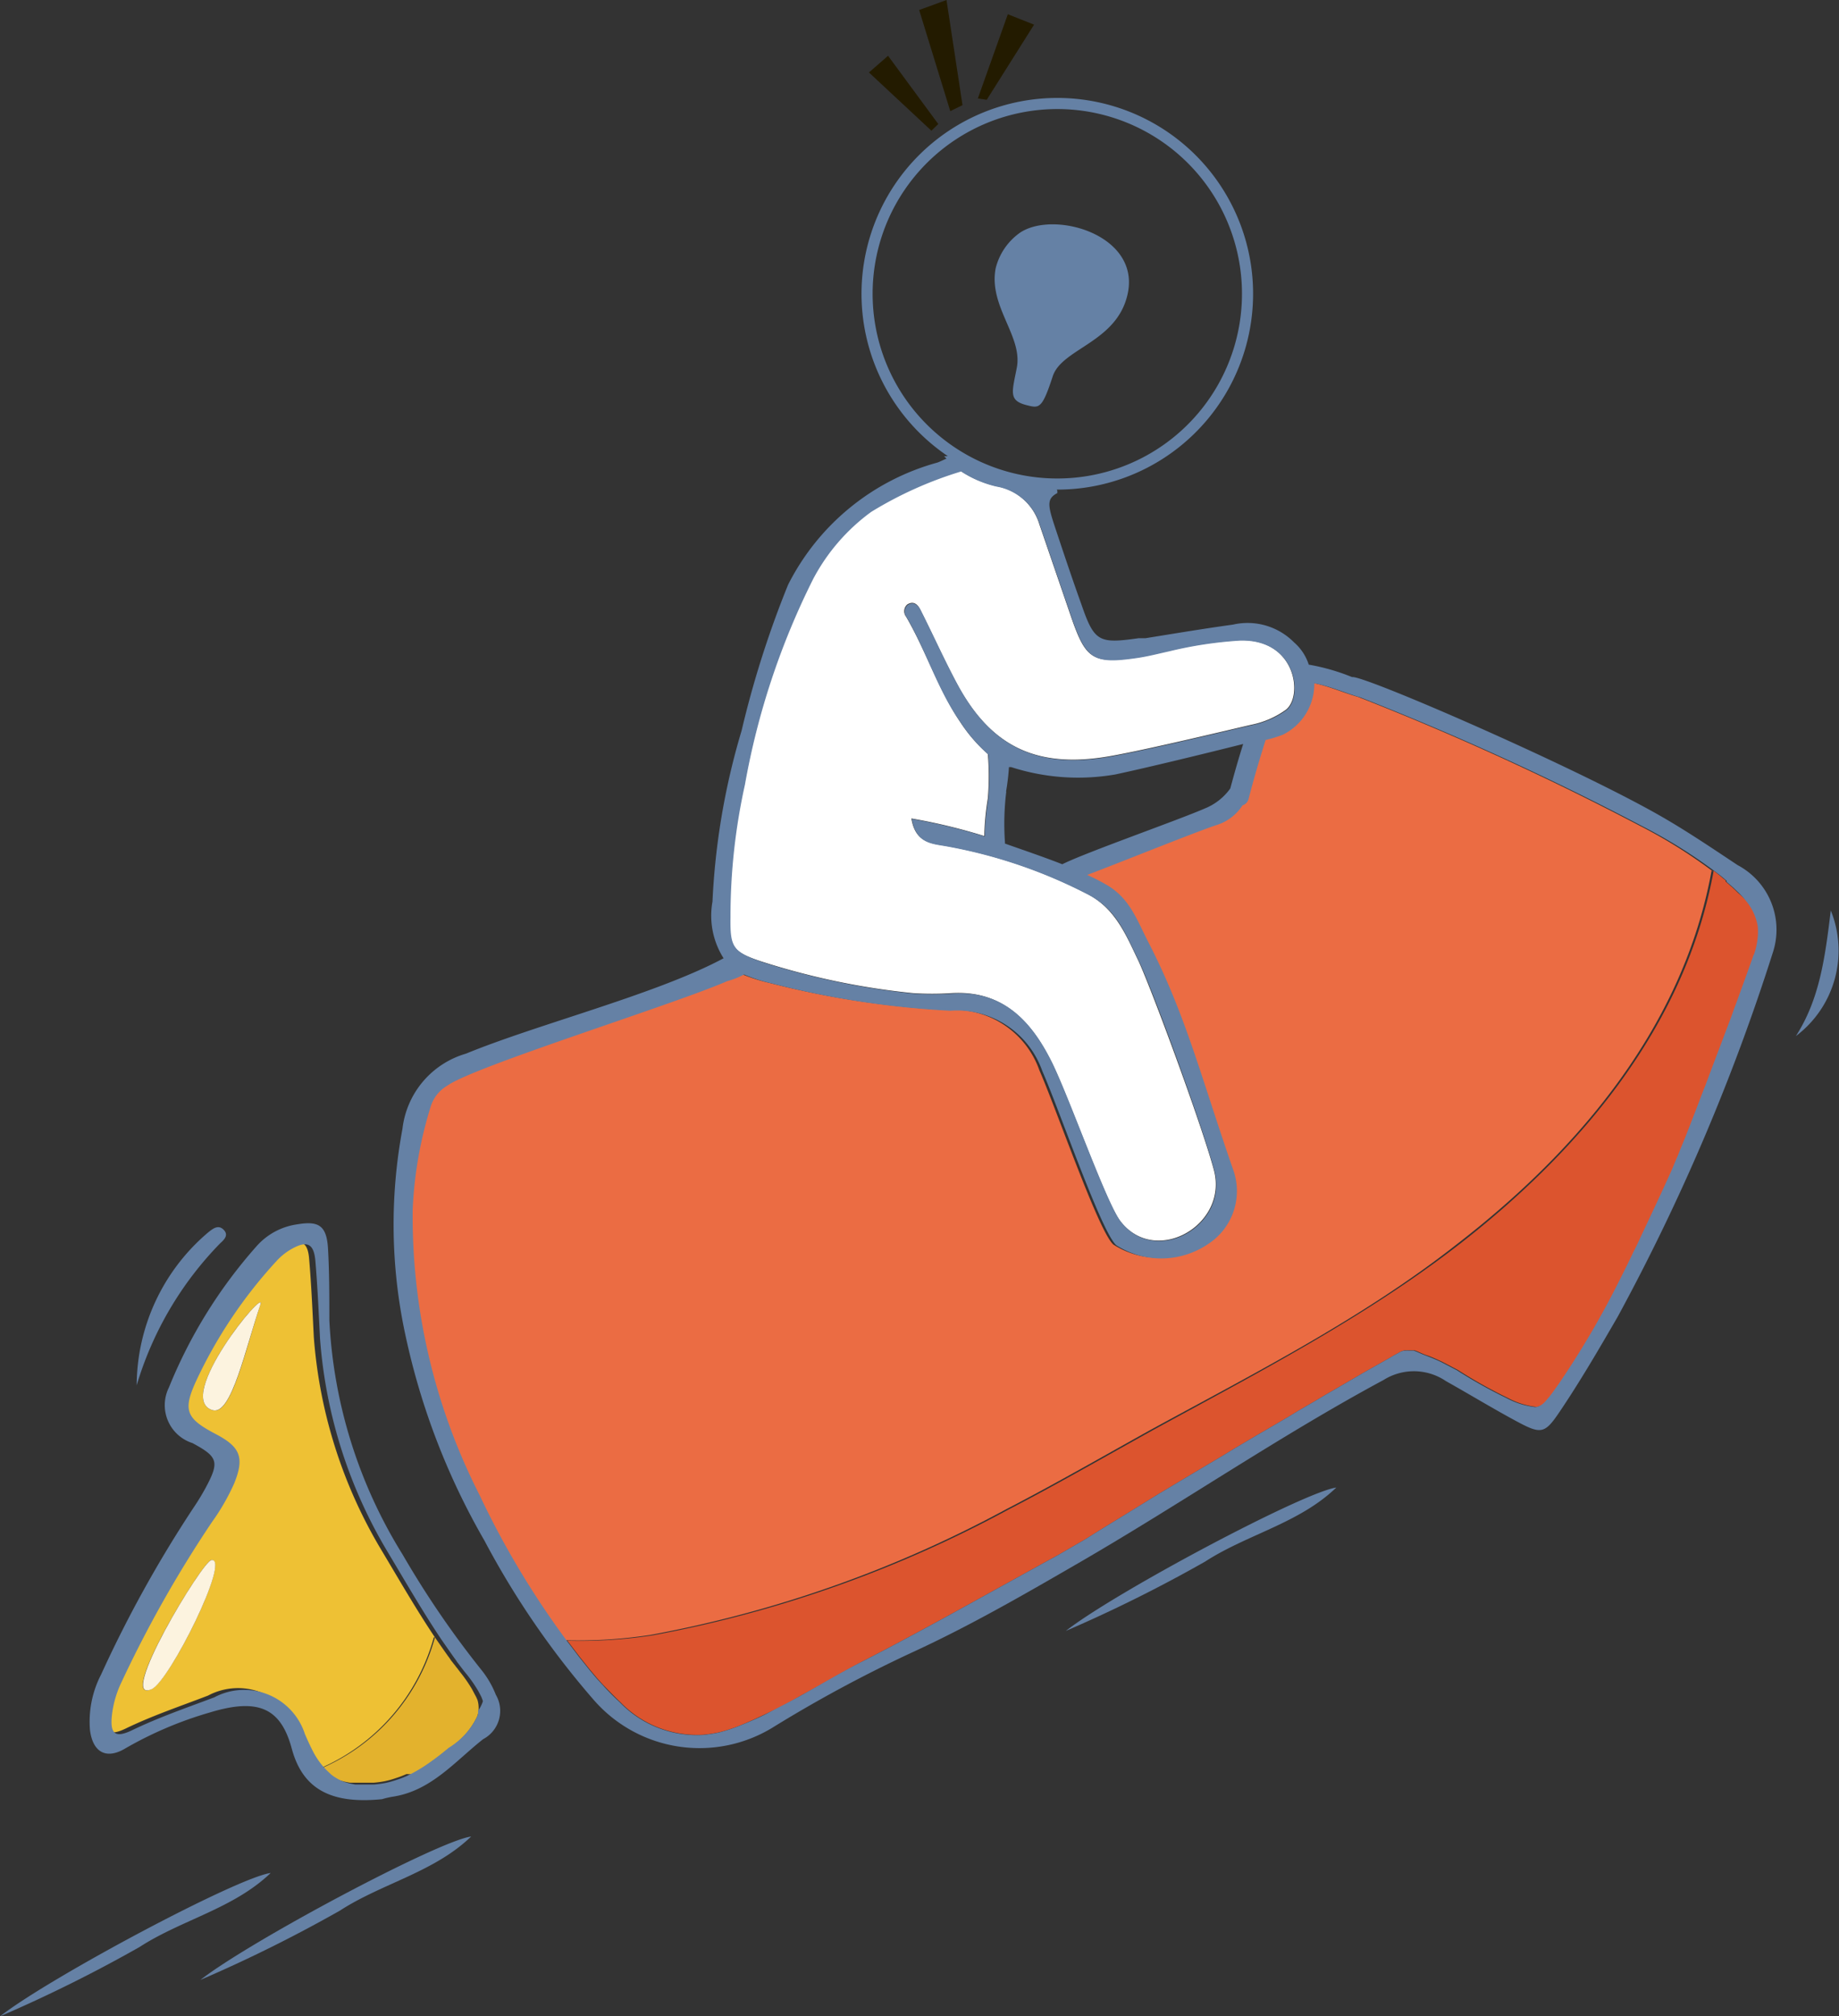 <svg xmlns="http://www.w3.org/2000/svg" viewBox="0 0 82.75 90.71"><rect x="0" y="0" width="82.75" height="90.71" fill="#333333" stroke="none"/><defs><style>.cls-1{fill:#eb6c43;}.cls-2{fill:#eec134;}.cls-3{fill:#dc542e;}.cls-4{fill:#e3b22d;}.cls-5{fill:#fff;}.cls-6{fill:#fcf3df;}.cls-7{fill:#6581a5;}.cls-8{fill:none;stroke:#6581a5;stroke-miterlimit:10;stroke-width:0.5px;}.cls-9{fill:#231b00;}</style></defs><g id="圖層_1" data-name="圖層 1"><path class="cls-1" d="M169,166.4l-.43.25Z" transform="translate(-108.48 -104.18)"/><path class="cls-1" d="M170.47,165.56l-.32.18Z" transform="translate(-108.48 -104.18)"/><path class="cls-1" d="M168.58,166.65l-.45.26Z" transform="translate(-108.48 -104.18)"/><path class="cls-1" d="M171.37,165.05l-.17.09Z" transform="translate(-108.48 -104.18)"/><path class="cls-1" d="M171,165.26l-.53.3Z" transform="translate(-108.48 -104.18)"/><path class="cls-1" d="M165.09,168.7l-1.08.64Z" transform="translate(-108.48 -104.18)"/><path class="cls-1" d="M167.66,167.19l-.74.43Z" transform="translate(-108.48 -104.18)"/><path class="cls-1" d="M166.41,167.93l-1.06.62Z" transform="translate(-108.48 -104.18)"/><path class="cls-1" d="M185.22,153c-.1.24-.19.48-.28.72C185,153.51,185.12,153.27,185.22,153Z" transform="translate(-108.48 -104.18)"/><path class="cls-1" d="M163.47,169.67l-.54.32Z" transform="translate(-108.48 -104.18)"/><path class="cls-1" d="M178.34,166.84l-.13.17Z" transform="translate(-108.48 -104.18)"/><path class="cls-1" d="M186.34,150.06l-.56,1.48Z" transform="translate(-108.48 -104.18)"/><path class="cls-1" d="M186.6,149.36c-.09.22-.17.46-.26.7C186.43,149.82,186.51,149.58,186.6,149.36Z" transform="translate(-108.48 -104.18)"/><path class="cls-1" d="M178.09,167.15a1.33,1.33,0,0,1-.16.17A1.33,1.33,0,0,0,178.09,167.15Z" transform="translate(-108.48 -104.18)"/><path class="cls-1" d="M172.1,164.94l-.14,0Z" transform="translate(-108.48 -104.18)"/><path class="cls-1" d="M177.78,167.42a.46.46,0,0,1-.22.06A.46.46,0,0,0,177.78,167.42Z" transform="translate(-108.48 -104.18)"/><path class="cls-1" d="M177.93,167.32a.65.65,0,0,1-.15.1A.65.65,0,0,0,177.93,167.32Z" transform="translate(-108.48 -104.18)"/><path class="cls-1" d="M170.15,165.74l-.35.2Z" transform="translate(-108.48 -104.18)"/><path class="cls-1" d="M157.32,173.41l.62-.39.52-.32-.52.32Z" transform="translate(-108.48 -104.18)"/><path class="cls-1" d="M144.46,180.43c1-.53,1.91-1.09,2.88-1.59l1-.52-1,.52C146.37,179.34,145.42,179.9,144.46,180.43Z" transform="translate(-108.48 -104.18)"/><path class="cls-1" d="M136.3,180.74c-.24-.22-.48-.46-.7-.7.22.24.46.48.7.7a4.8,4.8,0,0,0,3.74,1.47A4.8,4.8,0,0,1,136.3,180.74Z" transform="translate(-108.48 -104.18)"/><path class="cls-1" d="M137.75,177.73a54.29,54.29,0,0,0,16-5.65c2.22-1.15,4.37-2.39,6.55-3.6,4.69-2.56,9.5-5,13.74-8.33,5.49-4.24,10.19-9.81,11.46-16.82l.29.23a22.71,22.71,0,0,0-3.52-2.23,125.7,125.7,0,0,0-12.69-5.8c-.7-.2-1.37-.51-2.09-.64a2.54,2.54,0,0,1-1.41,2.31,5.51,5.51,0,0,1-.78.24c-.28.88-.54,1.77-.77,2.66a.4.4,0,0,1-.27.28,2.15,2.15,0,0,1-1.21.9c-1.11.38-4.47,1.74-5.78,2.23a9,9,0,0,1,.88.45c1,.6,1.34,1.54,1.89,2.61,1.68,3.27,2.39,6.16,3.82,10.26a2.84,2.84,0,0,1-1.14,3.28,3.75,3.75,0,0,1-4.14.06c-.67-.59-2.55-6.06-3.33-7.84a4.07,4.07,0,0,0-4.14-2.71,40.4,40.4,0,0,1-8-1.22,7.45,7.45,0,0,1-1.28-.41,3.65,3.65,0,0,1-.76.3c-2.43,1.06-11.4,3.84-12.59,4.7a1.65,1.65,0,0,0-.74.91,18.22,18.22,0,0,0-.82,4.65,27.61,27.61,0,0,0,3,12.84,39,39,0,0,0,3.94,6.58A21.49,21.49,0,0,0,137.75,177.73Z" transform="translate(-108.48 -104.18)"/><path class="cls-1" d="M162.93,170l-.79.47Z" transform="translate(-108.48 -104.18)"/><path class="cls-1" d="M187.56,146.36a2.33,2.33,0,0,0,0-.53A2.33,2.33,0,0,1,187.56,146.36Z" transform="translate(-108.48 -104.18)"/><path class="cls-1" d="M187.1,144.82a4.3,4.3,0,0,0-.41-.47l-.27-.26.27.26A4.3,4.3,0,0,1,187.1,144.82Z" transform="translate(-108.48 -104.18)"/><path class="cls-1" d="M178.09,167.15l.12-.14Z" transform="translate(-108.48 -104.18)"/><path class="cls-1" d="M171.74,164.9a.75.75,0,0,1,.15,0A.75.75,0,0,0,171.74,164.9Z" transform="translate(-108.48 -104.18)"/><path class="cls-1" d="M186.72,149c.28-.77.52-1.43.68-1.89a3.21,3.21,0,0,0,.16-.77,3.21,3.21,0,0,1-.16.77C187.24,147.59,187,148.25,186.72,149Z" transform="translate(-108.48 -104.18)"/><path class="cls-1" d="M134.94,179.29l-.48-.6Z" transform="translate(-108.48 -104.18)"/><path class="cls-1" d="M159.26,172.21l-.8.49Z" transform="translate(-108.48 -104.18)"/><path class="cls-1" d="M144.46,180.43c-.47.27-1,.53-1.45.77C143.5,181,144,180.7,144.46,180.43Z" transform="translate(-108.48 -104.18)"/><path class="cls-1" d="M160.62,171.37l-1.15.71Z" transform="translate(-108.48 -104.18)"/><path class="cls-1" d="M186.13,143.84l.23.2Z" transform="translate(-108.48 -104.18)"/><path class="cls-1" d="M185.83,143.58l.25.21Z" transform="translate(-108.48 -104.18)"/><path class="cls-1" d="M134.37,178.57l-.45-.59Z" transform="translate(-108.48 -104.18)"/><path class="cls-2" d="M123.13,183.91l-.19-.18Z" transform="translate(-108.48 -104.18)"/><path class="cls-2" d="M123.33,184.05a1.33,1.33,0,0,1-.19-.14A1.33,1.33,0,0,0,123.33,184.05Z" transform="translate(-108.48 -104.18)"/><path class="cls-2" d="M128.37,178.3l.26.37Z" transform="translate(-108.48 -104.18)"/><path class="cls-2" d="M123.8,184.29a2,2,0,0,1-.44-.22A2,2,0,0,0,123.8,184.29Z" transform="translate(-108.48 -104.18)"/><path class="cls-2" d="M128.77,178.87c.14.18.27.36.42.54C129,179.23,128.91,179.05,128.77,178.87Z" transform="translate(-108.48 -104.18)"/><path class="cls-2" d="M125,184.48h0Z" transform="translate(-108.48 -104.18)"/><path class="cls-2" d="M124.05,184.37l-.21-.06Z" transform="translate(-108.48 -104.18)"/><path class="cls-2" d="M124.6,184.46l-.21,0Z" transform="translate(-108.48 -104.18)"/><path class="cls-2" d="M124.34,184.43l-.26-.05Z" transform="translate(-108.48 -104.18)"/><path class="cls-2" d="M128.05,177.84c-.83-1.24-1.58-2.54-2.35-3.83a21.82,21.82,0,0,1-3.1-9.69c-.06-1.17-.11-2.34-.21-3.51-.06-.75-.35-.9-1-.56a2.76,2.76,0,0,0-.72.55,21.15,21.15,0,0,0-3.66,5.46c-.59,1.3-.42,1.66.89,2.35,1.11.58,1.31,1,.84,2.22a9.85,9.85,0,0,1-1,1.74,53.68,53.68,0,0,0-4.07,7.2,4.64,4.64,0,0,0-.43,1.46c-.09.87.13,1.08.9.71,1.2-.58,2.45-1,3.7-1.48a2.87,2.87,0,0,1,4.08,1.65c.12.28.25.56.39.83a3.44,3.44,0,0,0,.58.79,9,9,0,0,0,5.11-5.89Zm-12.75,2.33c-1.63.72,2.3-5.77,2.69-5.81C118.87,174.27,116.11,179.81,115.3,180.17Zm4.9-17.3c-.68,2-1.3,5-2.15,4.75C116.28,167.11,120.49,162,120.2,162.87Z" transform="translate(-108.48 -104.18)"/><path class="cls-3" d="M186.69,144.35l-.27-.26-.06-.05-.23-.2,0-.05-.25-.21,0,0-.29-.23c-1.27,7-6,12.58-11.46,16.82-4.24,3.28-9.05,5.77-13.74,8.33-2.18,1.21-4.33,2.45-6.55,3.6a54.29,54.29,0,0,1-16,5.65,21.49,21.49,0,0,1-3.83.24h0l.45.59.09.12.48.6h0l.32.38c.11.12.22.25.34.37s.46.48.7.7a4.8,4.8,0,0,0,3.74,1.47,6.29,6.29,0,0,0,.72-.11c.24-.06.49-.14.74-.23.52-.2,1-.43,1.51-.67s1-.5,1.45-.77c1-.53,1.91-1.09,2.88-1.59l1-.52c1-.53,2-1.07,3-1.62l4-2.21.64-.35,1.26-.73.62-.39.52-.32.8-.49.21-.13,1.15-.71,1.52-.91.79-.47.54-.32.54-.33,1.08-.64.26-.15,1.06-.62.51-.31.74-.43.47-.28.45-.26.43-.25.79-.46.35-.2.32-.18.53-.3.2-.12.17-.09.12-.07a1.15,1.15,0,0,1,.17-.06l.08,0a.75.75,0,0,1,.15,0H172l.14,0c.18.06.35.16.54.22s.48.19.71.3l.46.24.23.12a21.55,21.55,0,0,0,2.25,1.26,3.54,3.54,0,0,0,1.27.4.46.46,0,0,0,.22-.06.65.65,0,0,0,.15-.1,1.33,1.33,0,0,0,.16-.17l.12-.14.13-.17.3-.42a39.7,39.7,0,0,0,2.75-4.7c.21-.41.41-.82.61-1.24.11-.21.21-.42.3-.62.5-1,1-2.07,1.42-3.06l.2-.48c.06-.13.12-.28.18-.44l.22-.53c.18-.47.4-1,.62-1.6.09-.24.18-.48.28-.72.18-.49.37-1,.56-1.49l.56-1.48c.09-.24.17-.48.26-.7l.12-.34c.28-.77.52-1.43.68-1.89a3.21,3.21,0,0,0,.16-.77,2.33,2.33,0,0,0,0-.53,2.42,2.42,0,0,0-.43-1A4.3,4.3,0,0,0,186.69,144.35Z" transform="translate(-108.48 -104.18)"/><path class="cls-4" d="M129.85,180.42l-.12-.23a6.21,6.21,0,0,0-.54-.78h0c-.15-.18-.28-.36-.42-.54a2.43,2.43,0,0,0-.14-.2l-.26-.37-.32-.46a9,9,0,0,1-5.11,5.89h0l.19.18h0a1.33,1.33,0,0,0,.19.14l0,0a2,2,0,0,0,.44.22l0,0,.21.06h0l.26.05h0l.21,0H125l.28,0a4.34,4.34,0,0,0,.52-.07,4.1,4.1,0,0,0,.5-.14,4.52,4.52,0,0,0,.47-.18L127,184a7,7,0,0,0,.65-.39,12.55,12.55,0,0,0,1-.76,3.38,3.38,0,0,0,1.32-1.49,1.27,1.27,0,0,0,0-.69A1.8,1.8,0,0,0,129.85,180.42Z" transform="translate(-108.48 -104.18)"/><path class="cls-5" d="M142.7,147.42a33,33,0,0,0,6.88,1.44,13.46,13.46,0,0,0,1.68,0c2.28-.15,3.57,1.2,4.49,3,.77,1.5,2.47,6.37,3.13,7.24,1.58,2.08,4.89.19,4.22-2.29-.56-2.09-2.89-8.36-3.42-9.46s-1-2.26-2.21-2.92a22.48,22.48,0,0,0-6.45-2.2c-.63-.11-1.35-.13-1.53-1.23a25.75,25.75,0,0,1,3.28.79,11.93,11.93,0,0,1,.16-1.69,12,12,0,0,0,0-2,7,7,0,0,1-1.23-1.42c-1-1.47-1.55-3.22-2.45-4.76a.4.4,0,0,1,.06-.55c.28-.17.48,0,.6.28.55,1.09,1.05,2.21,1.63,3.29,1.47,2.73,3.45,3.77,6.56,3.31,1.45-.21,5.91-1.29,6.71-1.47a4,4,0,0,0,1.53-.67c.78-.6.47-3.2-2.08-3.13a18.1,18.1,0,0,0-3.18.48c-.5.11-1,.24-1.5.31-1.93.27-2.24.07-2.89-1.8l-1.44-4.2a2.47,2.47,0,0,0-1.95-1.72,4.93,4.93,0,0,1-1.59-.68,17.3,17.3,0,0,0-4.05,1.82,8.85,8.85,0,0,0-2.6,3,33.82,33.82,0,0,0-3.08,9.27,27.44,27.44,0,0,0-.68,5.93C141.31,146.78,141.44,147,142.7,147.42Z" transform="translate(-108.48 -104.18)"/><path class="cls-6" d="M118.05,167.62c.85.24,1.47-2.79,2.15-4.75C120.49,162,116.28,167.11,118.05,167.62Z" transform="translate(-108.48 -104.18)"/><path class="cls-6" d="M118,174.36c-.39,0-4.32,6.53-2.69,5.81C116.11,179.81,118.87,174.27,118,174.36Z" transform="translate(-108.48 -104.18)"/><path class="cls-7" d="M130.13,179.29a42.12,42.12,0,0,1-3.53-5.17,22,22,0,0,1-3.3-10.55c0-1.07,0-2.14-.06-3.21s-.44-1.26-1.39-1.1a3,3,0,0,0-1.84,1,22,22,0,0,0-3.93,6.34,1.79,1.79,0,0,0,1.06,2.5c1.15.62,1.22.84.6,2a10.74,10.74,0,0,1-.56.92,55.15,55.15,0,0,0-4.15,7.49,4.6,4.6,0,0,0-.5,2.51c.13,1,.74,1.33,1.6.81a17.07,17.07,0,0,1,3.79-1.61c2.2-.67,3.2-.19,3.69,1.63s1.77,2.5,4.06,2.27a3.75,3.75,0,0,1,.47-.11c1.74-.26,2.81-1.59,4.08-2.59a1.44,1.44,0,0,0,.57-2A4.24,4.24,0,0,0,130.13,179.29Zm-.14,1.84a1.48,1.48,0,0,1,0,.19,3.38,3.38,0,0,1-1.32,1.49,12.55,12.55,0,0,1-1,.76,7,7,0,0,1-.65.39l-.22.11a4.52,4.52,0,0,1-.47.18,4.1,4.1,0,0,1-.5.14,4.34,4.34,0,0,1-.52.07l-.28,0h-.36l-.21,0h0l-.26-.05h0l-.21-.06,0,0a2,2,0,0,1-.44-.22l0,0a1.33,1.33,0,0,1-.19-.14h0l-.19-.18h0a3.44,3.44,0,0,1-.58-.79c-.14-.27-.27-.55-.39-.83a2.87,2.87,0,0,0-4.08-1.65c-1.25.47-2.5.9-3.7,1.48-.77.37-1,.16-.9-.71a4.64,4.64,0,0,1,.43-1.46,53.68,53.68,0,0,1,4.07-7.2,9.85,9.85,0,0,0,1-1.74c.47-1.17.27-1.64-.84-2.22-1.31-.69-1.48-1.05-.89-2.35a21.15,21.15,0,0,1,3.66-5.46,2.76,2.76,0,0,1,.72-.55c.64-.34.93-.19,1,.56.1,1.17.15,2.34.21,3.51a21.82,21.82,0,0,0,3.1,9.69c.77,1.29,1.52,2.59,2.35,3.83l.32.46.26.37a2.43,2.43,0,0,1,.14.2c.14.18.27.36.42.54h0a6.21,6.21,0,0,1,.54.78l.12.23a1.8,1.8,0,0,1,.08.21A1.49,1.49,0,0,1,130,181.13Z" transform="translate(-108.48 -104.18)"/><path class="cls-7" d="M186.67,143.1c-1.19-.79-2.37-1.59-3.61-2.29-4-2.26-13.28-6.28-13.74-6.17a9.45,9.45,0,0,0-1.95-.56,2.22,2.22,0,0,0-.66-1,2.94,2.94,0,0,0-2.75-.8c-1.31.18-2.62.4-3.93.61v0l-.31,0c-1.8.26-2,.16-2.58-1.52-.4-1.11-.77-2.22-1.14-3.33s-.45-1.41.06-1.68a.26.26,0,0,1,0-.09s-.06-.15-.1-.28c-.42-.1-.83-.23-1.26-.29l.67.09a9,9,0,0,1-3.36-1l-.24-.14-.81.06.11.1c-.14.06-.27.13-.41.18a10.69,10.69,0,0,0-6.72,5.5,44.66,44.66,0,0,0-2.09,6.56,31.84,31.84,0,0,0-1.31,7.69,3.57,3.57,0,0,0,.5,2.55l-.25.13c-3.05,1.56-8.18,2.86-11.34,4.16a4,4,0,0,0-2.86,3.38,23.5,23.5,0,0,0,.13,9.27,31.73,31.73,0,0,0,3.56,9.26,38,38,0,0,0,4.93,7.18,6.31,6.31,0,0,0,8,1.25,60.2,60.2,0,0,1,6.33-3.41c2.61-1.2,5.08-2.63,7.55-4.06,4.59-2.66,9-5.69,13.65-8.19a2.56,2.56,0,0,1,2.8.05c1.07.6,2.12,1.24,3.2,1.82s1.25.55,1.9-.41c.94-1.39,1.79-2.85,2.63-4.3a93.81,93.81,0,0,0,7-16.44A3.29,3.29,0,0,0,186.67,143.1ZM142,139.48a33.82,33.82,0,0,1,3.08-9.27,8.85,8.85,0,0,1,2.6-3,17.3,17.3,0,0,1,4.05-1.82,4.93,4.93,0,0,0,1.59.68,2.47,2.47,0,0,1,1.95,1.72l1.44,4.2c.65,1.87,1,2.07,2.89,1.8.51-.07,1-.2,1.5-.31a18.1,18.1,0,0,1,3.18-.48c2.55-.07,2.86,2.53,2.08,3.13a4,4,0,0,1-1.53.67c-.8.18-5.26,1.26-6.71,1.47-3.11.46-5.09-.58-6.56-3.31-.58-1.08-1.08-2.2-1.63-3.29-.12-.25-.32-.45-.6-.28a.4.4,0,0,0-.06.55c.9,1.54,1.4,3.29,2.45,4.76a7,7,0,0,0,1.23,1.42,12,12,0,0,1,0,2,11.93,11.93,0,0,0-.16,1.69,25.75,25.75,0,0,0-3.28-.79c.18,1.1.9,1.12,1.53,1.23a22.48,22.48,0,0,1,6.45,2.2c1.23.66,1.61,1.69,2.21,2.91s2.86,7.38,3.42,9.47c.67,2.48-2.64,4.37-4.22,2.29-.66-.87-2.36-5.74-3.13-7.24-.92-1.82-2.21-3.17-4.49-3a13.46,13.46,0,0,1-1.68,0,33,33,0,0,1-6.88-1.44c-1.26-.45-1.39-.64-1.37-2A27.44,27.44,0,0,1,142,139.48Zm11.75.31a10.3,10.3,0,0,0,.13-1.1l.1,0a9.81,9.81,0,0,0,4.69.33c1.45-.31,4-.93,5.75-1.37-.21.66-.4,1.33-.58,2a2.6,2.6,0,0,1-1.12.89c-1.21.53-5.41,2-6.44,2.52-.87-.34-1.79-.65-2.58-.93v-.06A11.88,11.88,0,0,1,153.76,139.79Zm33.64,7.34c-.16.46-.4,1.12-.68,1.89l-.12.33c-.09.23-.17.47-.26.71l-.56,1.48c-.19.5-.38,1-.56,1.49-.1.24-.19.48-.28.72-.22.58-.44,1.13-.62,1.6l-.22.53c-.06.16-.12.31-.18.44l-.2.48c-.45,1-.92,2-1.42,3.06-.09.2-.19.41-.3.62-.2.42-.4.83-.61,1.24a39.7,39.7,0,0,1-2.75,4.7l-.3.42-.13.17-.12.14a1.33,1.33,0,0,1-.16.17.65.65,0,0,1-.15.1.46.46,0,0,1-.22.06,3.54,3.54,0,0,1-1.27-.4,21.55,21.55,0,0,1-2.25-1.26l-.23-.12-.46-.24c-.23-.11-.47-.21-.71-.3s-.36-.16-.54-.22l-.14,0h-.07a.75.75,0,0,0-.15,0l-.08,0a1.15,1.15,0,0,0-.17.06l-.12.07-.17.09-.2.12-.53.3-.32.18-.35.2-.79.46-.43.25-.45.26-.47.28-.74.43-.51.31-1.06.62-.26.15-1.08.64-.54.33-.54.32-.79.47-1.52.91-1.15.71-.21.13-.8.49-.52.32-.62.39-1.26.73-.64.35-4,2.21c-1,.55-2,1.09-3,1.62l-1,.52c-1,.5-1.92,1.06-2.88,1.59-.47.27-1,.53-1.45.77s-1,.47-1.51.67c-.25.09-.5.17-.74.23a6.29,6.29,0,0,1-.72.11,4.8,4.8,0,0,1-3.74-1.47c-.24-.22-.48-.46-.7-.7s-.23-.25-.34-.37l-.32-.38h0l-.48-.6-.09-.12-.45-.59h0a39,39,0,0,1-3.94-6.58,27.61,27.61,0,0,1-3-12.84,18.22,18.22,0,0,1,.82-4.65,1.65,1.65,0,0,1,.74-.91c1.19-.86,10.16-3.64,12.59-4.7a3.65,3.65,0,0,0,.76-.3,7.45,7.45,0,0,0,1.28.41,40.4,40.4,0,0,0,8,1.22,4.07,4.07,0,0,1,4.14,2.71c.78,1.78,2.66,7.25,3.33,7.84a3.75,3.75,0,0,0,4.14-.06,2.84,2.84,0,0,0,1.14-3.28c-1.43-4.1-2.14-7-3.82-10.26-.55-1.07-.85-2-1.89-2.61a9,9,0,0,0-.88-.45c1.31-.49,4.67-1.85,5.78-2.23a2.15,2.15,0,0,0,1.21-.9.4.4,0,0,0,.27-.28c.23-.89.49-1.78.77-2.66a5.51,5.51,0,0,0,.78-.24,2.54,2.54,0,0,0,1.41-2.31c.72.13,1.39.44,2.09.64a125.7,125.7,0,0,1,12.69,5.8,22.71,22.71,0,0,1,3.52,2.23l0,0,.25.21,0,.05.23.2.06.05.27.26a4.3,4.3,0,0,1,.41.47,2.42,2.42,0,0,1,.43,1,2.33,2.33,0,0,1,0,.53A3.21,3.21,0,0,1,187.4,147.13Z" transform="translate(-108.48 -104.18)"/><path class="cls-7" d="M162.71,174.43c1.9-1.23,4.23-1.72,5.9-3.33-1.48.21-9.93,4.7-12.17,6.45A64.19,64.19,0,0,0,162.71,174.43Z" transform="translate(-108.48 -104.18)"/><path class="cls-7" d="M114.76,191.77c1.9-1.23,4.22-1.72,5.9-3.33-1.49.2-9.94,4.7-12.18,6.45A64.36,64.36,0,0,0,114.76,191.77Z" transform="translate(-108.48 -104.18)"/><path class="cls-7" d="M123.78,190.13c1.9-1.23,4.23-1.72,5.9-3.33-1.48.2-9.94,4.7-12.18,6.45A64.36,64.36,0,0,0,123.78,190.13Z" transform="translate(-108.48 -104.18)"/><path class="cls-7" d="M118.39,160.11c.2-.18.39-.38.14-.62s-.51,0-.68.13a9.07,9.07,0,0,0-3.22,6.88A15.45,15.45,0,0,1,118.39,160.11Z" transform="translate(-108.48 -104.18)"/><path class="cls-7" d="M190.86,145.14c-.26,2.16-.51,4-1.57,5.65A4.81,4.81,0,0,0,190.86,145.14Z" transform="translate(-108.48 -104.18)"/><path class="cls-8" d="M158.59,109.22A8.56,8.56,0,1,0,164.21,120,8.56,8.56,0,0,0,158.59,109.22Z" transform="translate(-108.48 -104.18)"/><path class="cls-7" d="M154.39,114.64a2.77,2.77,0,0,0-1.11,1.62c-.32,1.72,1.24,3.06.95,4.48-.21,1.08-.37,1.45.42,1.66.59.15.71.21,1.2-1.29.41-1.26,2.89-1.52,3.37-3.7C159.81,114.75,155.93,113.63,154.39,114.64Z" transform="translate(-108.48 -104.18)"/><polygon class="cls-9" points="41.91 5.88 39.1 3.26 39.96 2.51 42.22 5.58 41.91 5.88"/><polygon class="cls-9" points="44 4.43 45.35 0.64 46.53 1.11 44.4 4.49 44 4.43"/><polygon class="cls-9" points="42.76 5 41.36 0.45 42.59 0 43.31 4.73 42.76 5"/></g></svg>